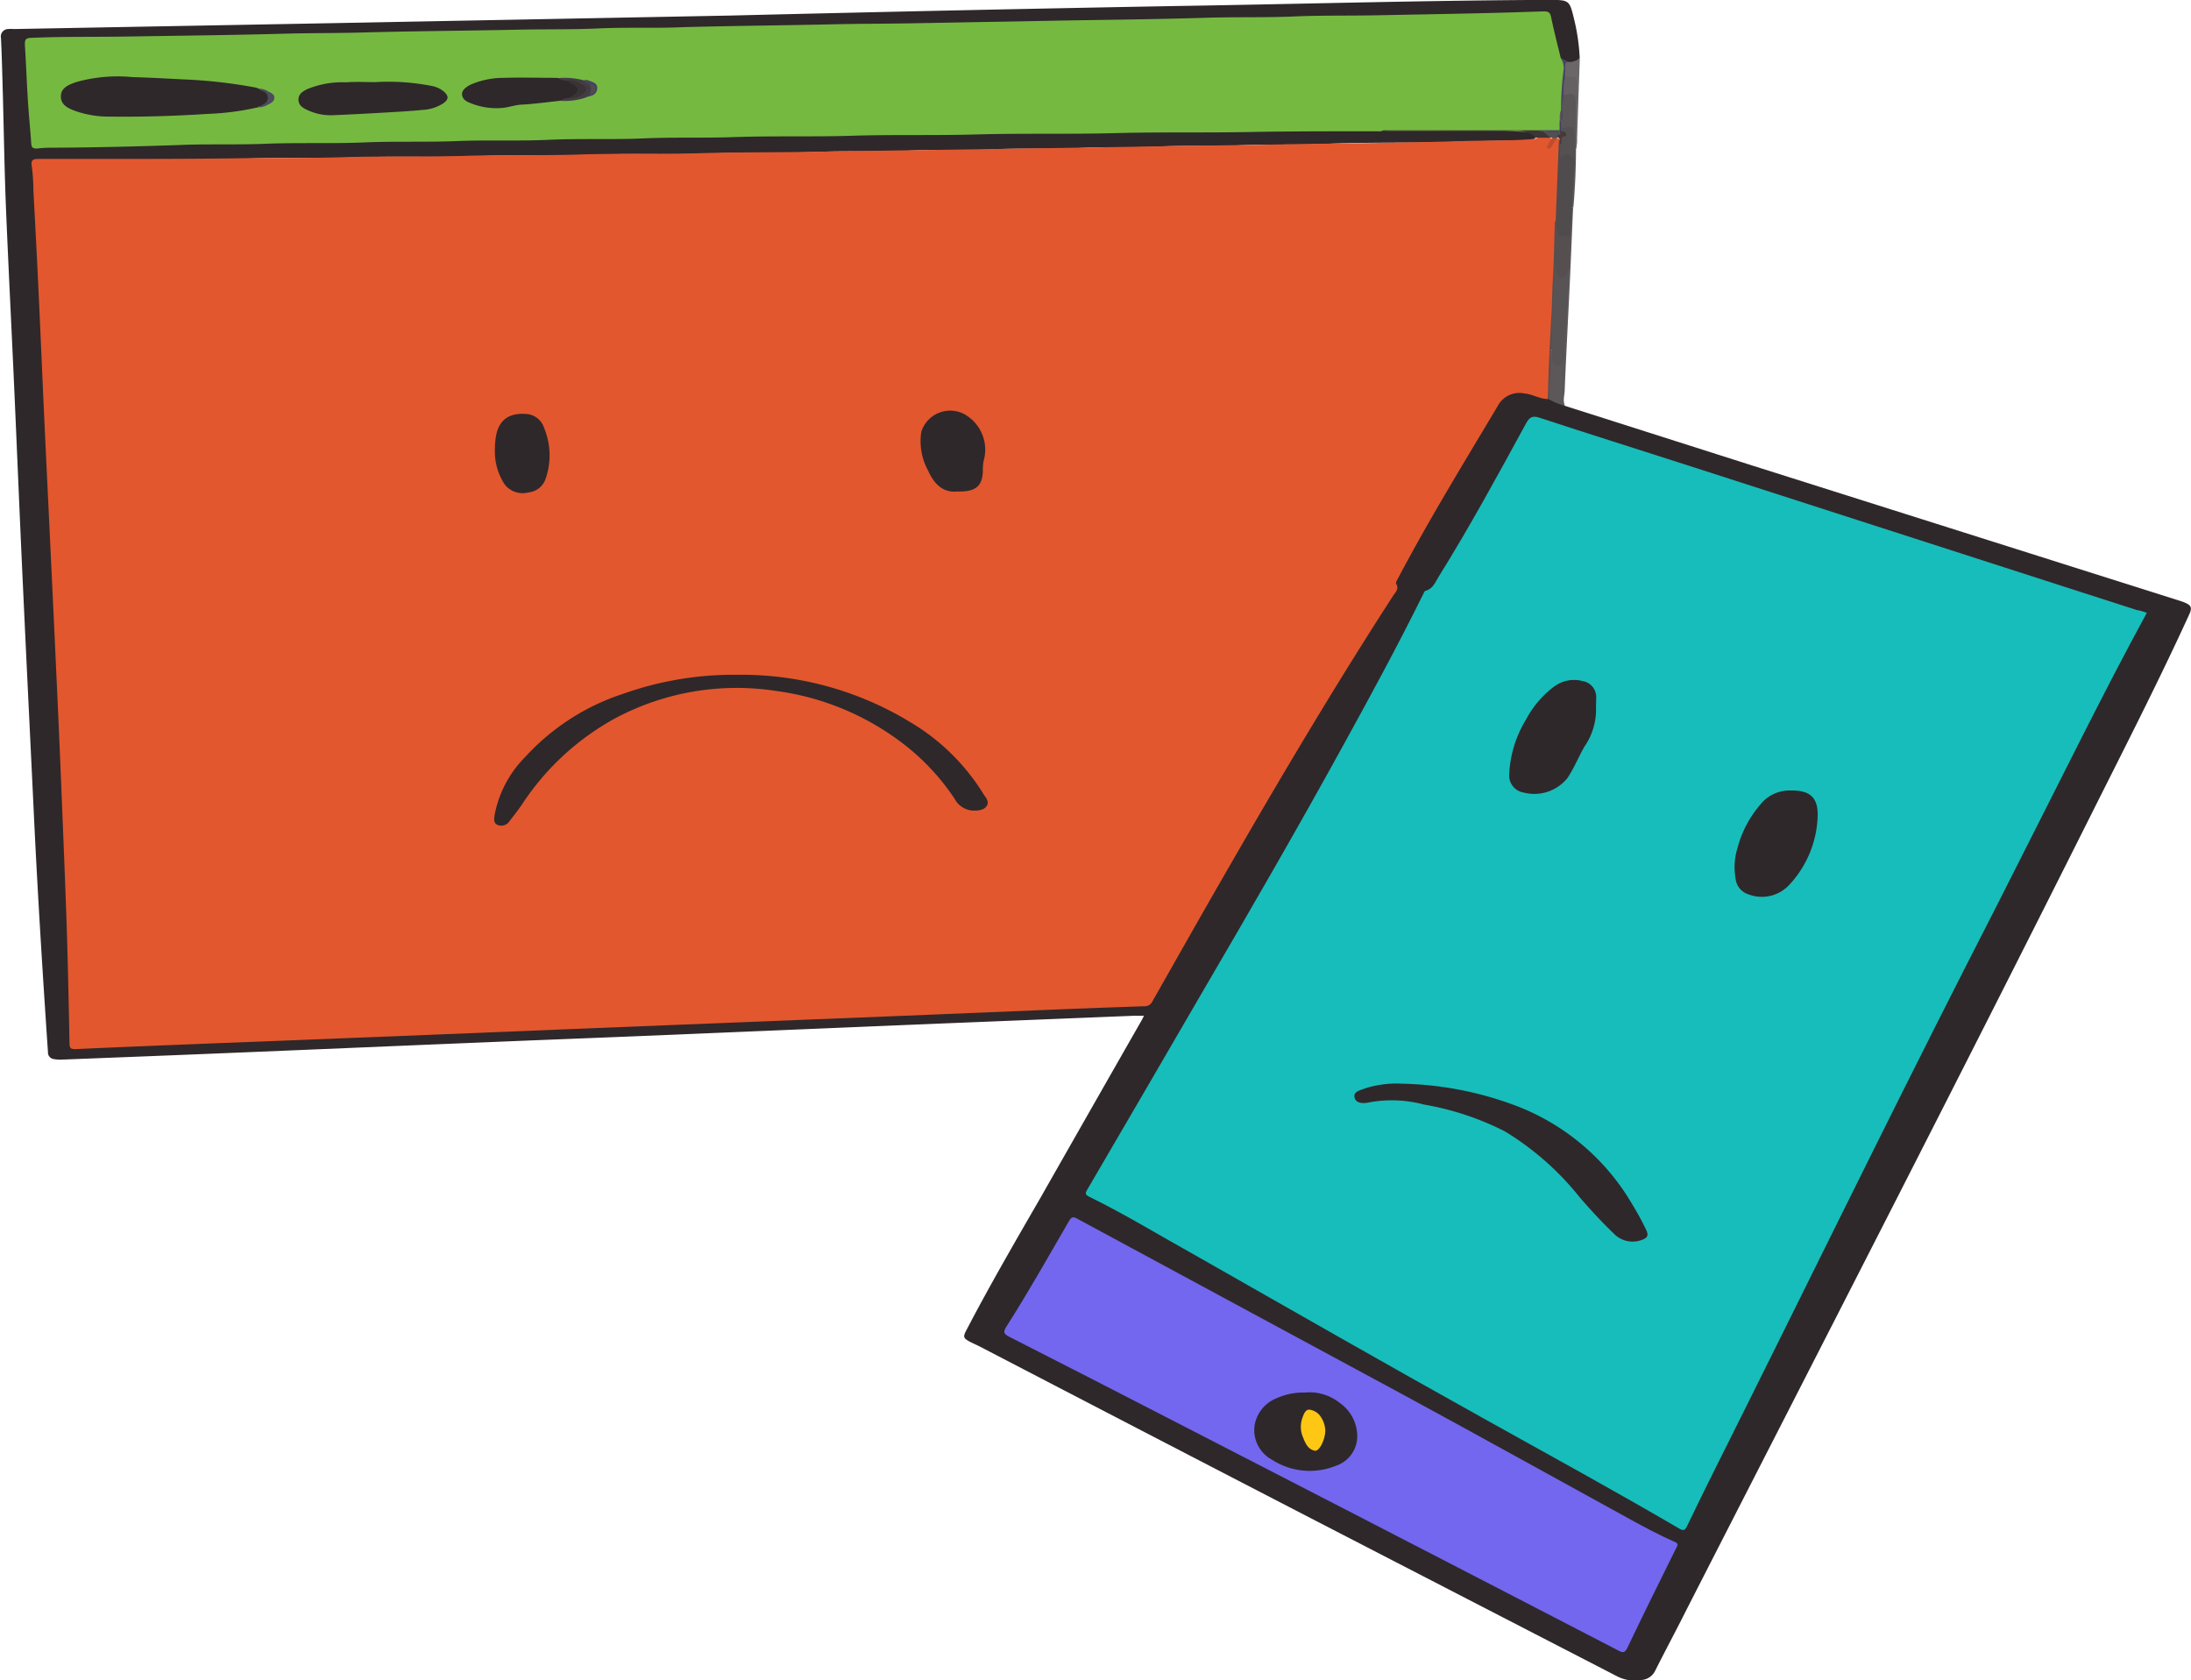 <svg id="Layer_1" data-name="Layer 1" xmlns="http://www.w3.org/2000/svg" viewBox="0 0 225.66 173.05"><defs><style>.cls-1{fill:#2e282a;}.cls-2{fill:#5c5759;}.cls-3{fill:#5b5758;}.cls-4{fill:#6b6668;}.cls-5{fill:#e3572e;}.cls-6{fill:#17bdba;}.cls-7{fill:#76b941;}.cls-8{fill:#7367ef;}.cls-9{fill:#554f50;}.cls-10{fill:#3e3536;}.cls-11{fill:#484565;}.cls-12{fill:#504b4c;}.cls-13{fill:#585455;}.cls-14{fill:#555051;}.cls-15{fill:#656062;}.cls-16{fill:#433c68;}.cls-17{fill:#544f51;}.cls-18{fill:#463939;}.cls-19{fill:#bf4d2d;}.cls-20{fill:#423d43;}.cls-21{fill:#4c4c5b;}.cls-22{fill:#464460;}.cls-23{fill:#494965;}.cls-24{fill:#393335;}.cls-25{fill:#514c4d;}.cls-26{fill:#fdc714;}</style></defs><path class="cls-1" d="M202,57.18l19.27,6.14,44,13.92c.17.06.35.11.51.18.73.3.84.54.52,1.24-3.2,7-6.74,13.9-10.2,20.81-13.73,27.4-27.75,54.65-41.7,81.94-1,2-2.08,4-3.08,6a1.7,1.7,0,0,1-1.37,1,4,4,0,0,1-2.53-.35q-15.51-8-31-16-17.29-8.94-34.57-17.93c-.36-.19-.74-.35-1.11-.54-.72-.38-.75-.52-.38-1.22,2.4-4.6,5-9.08,7.6-13.58q5.22-9.18,10.46-18.35c.07-.12.12-.24.22-.44h-1l-19.88.8q-14,.58-28,1.17c-6.19.26-12.39.49-18.58.75-9.37.38-18.74.79-28.11,1.17-5.3.22-10.6.42-15.91.63a3.64,3.64,0,0,1-.81-.06.68.68,0,0,1-.59-.71c-.52-7.66-1-15.33-1.38-23-.39-8.23-.8-16.45-1.18-24.67-.31-6.58-.58-13.16-.87-19.73s-.63-13.11-.9-19.67c-.15-3.79-.21-7.59-.31-11.38-.06-2-.1-4-.2-6a.77.77,0,0,1,.73-.93,4.3,4.3,0,0,1,.62,0l32-.59,41.85-.8Q139,16.42,161.9,16c12.79-.2,25.57-.58,38.36-.63,2.26,0,2.2,0,2.72,2.14a20.79,20.79,0,0,1,.54,3.83,1,1,0,0,1-1.12.52,1.68,1.68,0,0,1-1-.56,28.19,28.19,0,0,1-.89-3.51c-.26-1-.26-1-1.28-1-5,.12-10,.25-14.94.31-1.67,0-3.34.08-5,.09-4.2,0-8.41.14-12.62.18-2.3,0-4.62,0-6.92.12-2.58.16-5.17,0-7.75.14s-5.08,0-7.61.14-5.3,0-7.95.14c-2.81.16-5.63,0-8.43.13s-5.31,0-8,.14c-2.37.14-4.75,0-7.13.13-3,.17-5.94,0-8.91.15-2.58.14-5.17,0-7.75.13-2.85.16-5.72,0-8.57.14-2.63.15-5.26,0-7.88.13s-5.54,0-8.3.15c-2.44.13-4.89,0-7.33.13-2.81.16-5.63,0-8.43.14-3.09.17-6.18.06-9.26.1-.74,0-1.46.17-2.19.15-.5,0-.7.22-.69.7,0,1.15.12,2.29.18,3.43.1,1.87.26,3.73.37,5.6.06,1.11.2,1.31,1.31,1.2,2.08-.21,4.16-.05,6.24-.13,5-.19,10-.21,14.94-.31,2.65-.05,5.31,0,8-.1,3.93-.14,7.86,0,11.79-.17,3-.1,6,0,9-.12,3.43-.17,6.86,0,10.29-.15,2.9-.13,5.81,0,8.71-.12,4.16-.2,8.32,0,12.48-.15s8.19,0,12.27-.13c4.83-.18,9.66,0,14.48-.14s9.6,0,14.4-.13c5-.17,10-.08,15-.11,3.76.05,7.52,0,11.29,0,1,0,2,0,3,0a1.77,1.77,0,0,1,1.67.85c-.29.33-.71.26-1.08.35a1.47,1.47,0,0,1-.47,0c-3.57-.08-7.13.14-10.7.17-3.22,0-6.45,0-9.67.14-2.79.12-5.58,0-8.36.13-2.93.15-5.86,0-8.78.14-2.54.14-5.08,0-7.61.13-3,.18-6.09,0-9.12.15-2.88.15-5.76,0-8.64.13-3.2.17-6.4,0-9.6.14s-6.54,0-9.8.13c-4.35.21-8.7,0-13,.15-3.79.15-7.59,0-11.38.13-4.35.19-8.69,0-13,.14-3.68.15-7.36,0-11,.12-7.11.26-14.23.05-21.34.13h-.48c-.4,0-.54.19-.54.6,0,1.4.13,2.79.22,4.18.08,1.13.12,2.28.18,3.42q.18,3.56.34,7.11c.12,2.54.16,5.07.36,7.6.08,1.09.11,2.19.14,3.29.06,2.48.2,5,.33,7.46l.48,9.78q.18,3.66.34,7.33c.1,2.46.17,4.93.36,7.39.08,1.11.1,2.23.13,3.35.07,2.76.22,5.52.34,8.29.12,3,.19,5.93.34,8.9.1,1.8.16,3.6.16,5.41,0,2.17.18,4.34.15,6.51,0,.45.13.65.62.64,2,0,4-.13,6-.25,1.23-.08,2.47-.09,3.7-.13l5.2-.2c2.83-.12,5.67-.15,8.49-.37,1.26-.09,2.52-.09,3.77-.12,2.92-.08,5.85-.21,8.77-.34,3.83-.16,7.67-.25,11.5-.5,1.18-.08,2.37-.08,3.56-.12,1.69,0,3.38-.13,5.07-.2,2.78-.12,5.57-.16,8.35-.36,1.23-.09,2.47-.09,3.7-.13,1.78,0,3.56-.12,5.34-.2,2.72-.12,5.44-.14,8.15-.36,1.2-.09,2.42-.1,3.63-.13,2.88-.07,5.75-.23,8.63-.33,3.47-.11,6.94-.28,10.41-.42,1.75-.07,3.51-.12,5.27-.23a1.26,1.26,0,0,0,1.11-.75c2.06-3.62,4.09-7.26,6.17-10.86,5.69-9.84,11.43-19.65,17.58-29.21.31-.48.6-1,.92-1.45a.89.89,0,0,0,.23-.49,5.16,5.16,0,0,1,1.1-2.83C188.31,68,191.34,63,194.38,58c.2-.34.43-.65.61-1a2.46,2.46,0,0,1,2.7-1.3,15.2,15.2,0,0,1,2.39.6l.22.06A6.57,6.57,0,0,1,202,57.18Z" transform="translate(-40.82 -15.38)"/><path class="cls-2" d="M202,57.18a7.07,7.07,0,0,1-1.66-.68,2.06,2.06,0,0,1-.16-1.52,24.69,24.69,0,0,0,.11-2.85c0-.27,0-.56.25-.73.39.2.23.6.33.91s.08.43.34.45.38-.21.41-.45a7.86,7.86,0,0,0,.16-1.28c0-2.16.32-4.31.29-6.47a9.37,9.37,0,0,0,.13-1.49c0-1.16.17-2.31.14-3.47a15.67,15.67,0,0,1,.28-2.82.15.15,0,0,1,.22,0c-.12,2.65-.22,5.29-.35,7.94-.17,3.56-.36,7.12-.51,10.68C202,56,201.74,56.58,202,57.18Z" transform="translate(-40.82 -15.38)"/><path class="cls-3" d="M202.87,36.74h-.16c-.27-.32-.16-.7-.14-1.05.08-1.29.12-2.58.21-3.87,0-.73,0-1.46,0-2.19s0-.87-.87-.89a.62.62,0,0,1-.33-.08,1.07,1.07,0,0,1-.11-.84,7.26,7.26,0,0,0,.09-1.68,1.37,1.37,0,0,1,.29-1c1-.5,1.4-.25,1.41.82,0,.27,0,.54,0,.81-.14,1,0,2.11-.07,3.17a2,2,0,0,1-.05.8Q203.13,33.75,202.87,36.74Z" transform="translate(-40.82 -15.38)"/><path class="cls-4" d="M203.13,30.73v-4a11,11,0,0,0-.1-2.81c0-.24-.16-.36-.39-.4s-.5,0-.68-.25a1.91,1.91,0,0,1-.09-1.11c0-.35.2-.53.58-.39a1.77,1.77,0,0,0,1.08-.4q-.14,4.11-.28,8.22A3.46,3.46,0,0,1,203.13,30.73Z" transform="translate(-40.82 -15.38)"/><path class="cls-5" d="M200.24,56.48c-.86,0-1.59-.52-2.45-.58a2.5,2.5,0,0,0-2.69,1.26C191.59,63.05,188,68.89,184.78,75c-.08.16-.23.4-.17.5.34.55-.08.89-.32,1.26-5.92,9.16-11.49,18.53-16.94,28-2.64,4.57-5.23,9.17-7.84,13.76a.86.86,0,0,1-.8.5q-5.6.19-11.17.42l-13.57.56-10.07.4-14,.56-10,.4-13.7.56-10.07.4-14.25.56c-4.43.18-8.86.35-13.29.56-.48,0-.6-.09-.61-.58-.08-4-.16-8-.29-12.06-.16-4.75-.36-9.5-.55-14.25q-.25-6.14-.54-12.26c-.22-4.91-.46-9.81-.69-14.72q-.28-5.74-.55-11.5c-.19-4.15-.36-8.31-.56-12.46-.16-3.54-.35-7.08-.54-10.61a20.06,20.06,0,0,0-.16-2.46c-.14-.72.15-.79.74-.79,2,0,3.93,0,5.9,0,4.74,0,9.47,0,14.21-.06,3.75-.07,7.5,0,11.25-.12,4.3-.13,8.6,0,12.9-.15,3.84-.11,7.68,0,11.52-.13,4.09-.13,8.19,0,12.28-.13,3.57-.11,7.14-.08,10.7-.13,5.83-.1,11.67-.18,17.5-.27l17.49-.28,16.94-.27c5.35-.09,10.7-.14,16-.3,2.47-.08,4.94,0,7.4-.23a2.14,2.14,0,0,1,1.43-.14.46.46,0,0,1,.19.08c.22.33-.14.53-.18.83.27-.28.39-.7.8-.83a.27.27,0,0,1,.3.37c0,2.74-.23,5.48-.33,8.22a2.44,2.44,0,0,0-.09.54,47.37,47.37,0,0,1-.15,4.91c-.07,2.32-.09,4.65-.32,7C200.44,52.51,200.48,54.5,200.24,56.48Z" transform="translate(-40.82 -15.38)"/><path class="cls-6" d="M261.93,78.5c-2.3,4.22-4.49,8.47-6.65,12.73-4,7.89-7.95,15.81-12,23.69-8.73,17.16-17.16,34.47-25.78,51.68q-1.5,3-2.94,6c-.2.41-.37.46-.77.23-6.67-3.9-13.45-7.61-20.2-11.37-9.95-5.54-19.83-11.19-29.72-16.82-3.6-2-7.15-4.18-10.87-6-.39-.19-.43-.34-.21-.71q5.85-10,11.7-20.08c5.06-8.65,10.07-17.31,14.89-26.09,2.75-5,5.46-10,8-15.14.07-.14.15-.36.26-.39.78-.2,1-.89,1.36-1.46,3.2-5.14,6.1-10.47,9-15.79.36-.66.68-.81,1.4-.57,5,1.65,10.1,3.24,15.15,4.87l46.33,14.93C261.27,78.26,261.59,78.38,261.93,78.5Z" transform="translate(-40.82 -15.38)"/><path class="cls-7" d="M183.06,28.9c-4.26,0-8.51,0-12.76.06-4.85.12-9.7,0-14.54.13s-9.66,0-14.48.14c-4.2.12-8.41,0-12.62.13s-8.14,0-12.21.14c-3.08.11-6.17,0-9.25.13-3.3.15-6.59,0-9.88.15s-6.31,0-9.46.13-6.36,0-9.53.14c-3.41.14-6.82,0-10.22.14-3,.12-6,0-8.92.13-4.18.14-8.36.25-12.54.27-.69,0-1.37,0-2,.09-.39,0-.58-.05-.61-.5-.1-1.5-.26-3-.35-4.5-.12-1.91-.19-3.83-.31-5.74,0-.52.13-.64.64-.66,3.36-.15,6.72-.08,10.08-.14,5.35-.09,10.7-.14,16-.29,2.52-.07,5-.05,7.55-.11,5.62-.16,11.24-.19,16.87-.31,2.62-.05,5.26,0,7.88-.12,2.9-.14,5.81,0,8.71-.13,5.07-.14,10.15-.18,15.22-.29,2.79-.07,5.58-.06,8.37-.11l15.84-.29c4.82-.08,9.64-.13,14.46-.28,3.07-.1,6.13,0,9.19-.14,2.88-.12,5.76-.06,8.64-.12,4.53-.09,9.05-.16,13.58-.29l3.42-.11c.44,0,.64.1.74.57.29,1.42.66,2.83,1,4.25.47.33.36.82.39,1.29.09,1.34-.3,2.65-.28,4-.12.39,0,.81-.11,1.21s.08.67-.1,1a9.16,9.16,0,0,1-2.22.16c-5.14-.33-10.29-.06-15.44-.14A1.55,1.55,0,0,0,183.06,28.9Z" transform="translate(-40.82 -15.38)"/><path class="cls-8" d="M213.6,174.53l-.18.37c-1.68,3.4-3.37,6.8-5,10.22-.23.45-.39.53-.86.29q-14.07-7.29-28.15-14.55l-17.69-9.11q-8.47-4.37-17-8.71c-.55-.29-.58-.48-.26-1,2.28-3.57,4.35-7.26,6.47-10.91.24-.42.42-.46.83-.23q17,9.18,34,18.36c7.72,4.19,15.39,8.46,23.09,12.68,1.42.78,2.85,1.54,4.34,2.2C213.34,174.23,213.6,174.24,213.6,174.53Z" transform="translate(-40.82 -15.38)"/><path class="cls-9" d="M200.24,56.48c.06-3,.21-5.92.38-8.88.07-1.23.07-2.47.15-3.7.1-1.78.12-3.56.18-5.34a.6.6,0,0,1,.1-.45c.22.17.21.43.25.67.09.51.3.84.9.73a.38.38,0,0,1,.37.11c0,1.14-.09,2.28-.14,3.43-.11.2-.07.45-.17.65a.68.68,0,0,1-.65.43.59.59,0,0,1-.56-.51,6,6,0,0,1-.06-1.18,3.21,3.21,0,0,0,0,.44c.29,2.6-.2,5.18-.14,7.77a.93.93,0,0,1-.2.77c-.15.11-.14.28-.14.44.1,1.55-.17,3.09-.14,4.64Z" transform="translate(-40.82 -15.38)"/><path class="cls-10" d="M183.06,28.9a.67.67,0,0,1,.46-.1h15.76c.13.1.3,0,.44.09.46,0,.57.51.92.68l-1.64,0c-.91-.95-2.09-.67-3.19-.67C191.56,28.9,187.31,28.91,183.06,28.9Z" transform="translate(-40.82 -15.38)"/><path class="cls-11" d="M201.6,26.7a30.92,30.92,0,0,1,.27-4.19,1.75,1.75,0,0,0-.31-1.14l.88.39c-.31,0-.44.14-.42.45s0,.72,0,1.07a3.15,3.15,0,0,1-.14,1.92,6.47,6.47,0,0,0-.15,1.86c0,.25.11.54-.13.75l-.06-.09A3.48,3.48,0,0,1,201.6,26.7Z" transform="translate(-40.82 -15.38)"/><path class="cls-12" d="M202.57,39.62c-1.34.3-1.37,0-1.52-1.52.1-2.7.21-5.41.32-8.11a.84.84,0,0,1,.09-.25.66.66,0,0,1,.2.51c0,.36,0,.73,0,1.14a.85.85,0,0,1,.78-.23c.34.08.42.38.56.64l-.27,4.94C202.8,37.7,202.55,38.65,202.57,39.62Z" transform="translate(-40.82 -15.38)"/><path class="cls-13" d="M200.65,51.42c-.1-1.91.1-3.81.18-5.72a25.14,25.14,0,0,1,.23-3.46c0,.28,0,.55,0,.83s.09.82.53.91.54-.33.69-.64a2.64,2.64,0,0,1,.15-.29c-.19,2.15-.15,4.31-.39,6.46-.1.92,0,1.86-.14,2.79-.07.4-.13.69-.6.77s-.54-.32-.6-.63A6.9,6.9,0,0,1,200.65,51.42Z" transform="translate(-40.82 -15.38)"/><path class="cls-14" d="M203,31.8c-.4-.52-.85-.75-1.5-.13V30.28c.16-.33-.07-.76.27-1.06.1-.09-.13-.2-.19-.32a.25.25,0,0,1,.05-.26,4.48,4.48,0,0,1,.46-.12c.73-.12.91,0,.91.75S203,31,203,31.8Z" transform="translate(-40.82 -15.38)"/><path class="cls-15" d="M201.89,25.2a5.41,5.41,0,0,1,.14-1.92c1.23,0,1.25,0,1.22,1.22a6.15,6.15,0,0,1-.13,2.22v-.55C203.12,25,203,24.91,201.89,25.2Z" transform="translate(-40.82 -15.38)"/><path class="cls-16" d="M201.61,28.64v.27a.15.15,0,0,1-.16,0,.11.11,0,0,1,0-.16l0-.94q.06-.11.12,0h0Z" transform="translate(-40.82 -15.38)"/><path class="cls-1" d="M116.7,84.88a33.47,33.47,0,0,1,17.94,4.92,22,22,0,0,1,7.45,7.33c.22.37.65.78.37,1.24s-.89.51-1.43.5a2.29,2.29,0,0,1-1.91-1.25,23.68,23.68,0,0,0-5.76-6,27.45,27.45,0,0,0-12.58-5.07A26.59,26.59,0,0,0,104.3,89.3a26.9,26.9,0,0,0-9.66,8.85c-.43.64-.91,1.25-1.39,1.87a1,1,0,0,1-1.22.31c-.4-.2-.32-.64-.27-1a11.51,11.51,0,0,1,3.17-6A23.55,23.55,0,0,1,105,86.84,34,34,0,0,1,116.7,84.88Z" transform="translate(-40.82 -15.38)"/><path class="cls-1" d="M139.41,66c-1.39.15-2.35-.68-3-2.15a6.26,6.26,0,0,1-.7-4A3.12,3.12,0,0,1,140.07,58a4.18,4.18,0,0,1,2.05,4.88,5.17,5.17,0,0,0-.07,1C142,65.45,141.32,66.06,139.41,66Z" transform="translate(-40.82 -15.38)"/><path class="cls-1" d="M91.79,61.81a8.56,8.56,0,0,1,.12-1.55c.36-1.89,1.65-2.41,3.32-2.22a2.06,2.06,0,0,1,1.63,1.42A7.34,7.34,0,0,1,97,64.74a2.08,2.08,0,0,1-1.76,1.36,2.34,2.34,0,0,1-2.45-.84A6.11,6.11,0,0,1,91.79,61.81Z" transform="translate(-40.82 -15.38)"/><path class="cls-17" d="M200.64,29.56c-.41-.07-.59-.48-.95-.65a5.12,5.12,0,0,1,1.61,0c.49.19.12.4,0,.6l-.1.06a.41.41,0,0,1-.55,0Z" transform="translate(-40.82 -15.38)"/><path class="cls-18" d="M201.3,29.53c-.37-.31.41-.22.17-.48a.09.09,0,0,1,0-.09s0-.05,0-.05h.14c.2,0,.44,0,.5.25s-.14.25-.3.31c-.4.15,0,.61-.33.81,0-.18,0-.36,0-.54Z" transform="translate(-40.82 -15.38)"/><path class="cls-19" d="M200.65,29.61l.55,0c-.17.26-.36.51-.52.78s-.23.41-.45.27,0-.31.07-.46S200.53,29.8,200.65,29.61Z" transform="translate(-40.82 -15.38)"/><path class="cls-1" d="M185.27,127a35.17,35.17,0,0,1,11.58,2.23,23.55,23.55,0,0,1,12.08,10.19,28,28,0,0,1,1.41,2.58c.32.64.17.9-.51,1.12a2.68,2.68,0,0,1-2.83-.72c-1.23-1.17-2.37-2.42-3.48-3.7a29.34,29.34,0,0,0-7.72-6.8,29.36,29.36,0,0,0-8.3-2.75,12.9,12.9,0,0,0-5.7-.22c-.54.12-1.33.12-1.47-.51s.62-.75,1.09-.94A10.68,10.68,0,0,1,185.27,127Z" transform="translate(-40.82 -15.38)"/><path class="cls-1" d="M205.2,88.22a6.69,6.69,0,0,1-1.2,4.07c-.61,1.07-1.06,2.22-1.76,3.25A4.39,4.39,0,0,1,197.7,97a1.76,1.76,0,0,1-1.44-1.83A11.76,11.76,0,0,1,198,89.48a10.08,10.08,0,0,1,2.92-3.41,3.43,3.43,0,0,1,2.87-.55,1.68,1.68,0,0,1,1.43,1.75C205.22,87.58,205.2,87.9,205.2,88.22Z" transform="translate(-40.82 -15.38)"/><path class="cls-1" d="M225.25,96.8h.15c2,0,2.73.89,2.62,2.83a10.86,10.86,0,0,1-2.9,6.87,3.85,3.85,0,0,1-4.21,1,1.9,1.9,0,0,1-1.33-1.59,6.75,6.75,0,0,1,.21-3.25,11.23,11.23,0,0,1,2.35-4.43A3.82,3.82,0,0,1,225.25,96.8Z" transform="translate(-40.82 -15.38)"/><path class="cls-1" d="M67.36,26.44a27.21,27.21,0,0,1-5.15.67c-3.35.22-6.71.32-10.06.28a10.47,10.47,0,0,1-3.43-.53c-.76-.27-1.63-.6-1.63-1.54s.86-1.23,1.59-1.49a15.76,15.76,0,0,1,5.76-.51c1.71.05,3.42.14,5.13.23a52.45,52.45,0,0,1,7.6.85,1.75,1.75,0,0,1,.32.12,1.07,1.07,0,0,0,.38.13c.39.11.69.33.69.75a.85.85,0,0,1-.63.86C67.74,26.33,67.52,26.31,67.36,26.44Z" transform="translate(-40.82 -15.38)"/><path class="cls-1" d="M79.46,23.84a23,23,0,0,1,5.86.4,2.74,2.74,0,0,1,1.23.58c.51.47.49.8-.07,1.2a4.32,4.32,0,0,1-2.13.68c-1.32.13-2.64.2-4,.28-1.78.1-3.56.2-5.34.27a5.66,5.66,0,0,1-2.52-.53c-.47-.22-.92-.47-.93-1.07s.46-.86.9-1.09a9.54,9.54,0,0,1,4-.7C77.45,23.78,78.46,23.84,79.46,23.84Z" transform="translate(-40.82 -15.38)"/><path class="cls-1" d="M98.52,25.76c-1.27.13-2.53.31-3.81.39-.71,0-1.38.26-2.08.34A7.07,7.07,0,0,1,89.28,26c-.43-.15-.84-.41-.87-.88s.41-.77.83-1a8.49,8.49,0,0,1,3.39-.72c1.87-.06,3.75,0,5.62,0,.36.13.76.08,1.13.18L100,24c.63.38.66.81.09,1.28a2,2,0,0,1-.65.35A3.91,3.91,0,0,0,98.52,25.76Z" transform="translate(-40.82 -15.38)"/><path class="cls-20" d="M98.52,25.76a1.32,1.32,0,0,1,.83-.28A3.46,3.46,0,0,0,100.6,25c.45-.22.42-.54,0-.81a4.58,4.58,0,0,0-1.24-.49,2.21,2.21,0,0,1-1.1-.27,7.51,7.51,0,0,1,2.75.24c.19.2.48.22.66.44a.8.8,0,0,1,0,1c-.08.18-.3.16-.42.28A6.55,6.55,0,0,1,98.52,25.76Z" transform="translate(-40.82 -15.38)"/><path class="cls-21" d="M67.36,26.44c.21-.11.43-.22.64-.35a.7.7,0,0,0,0-1.27c-.18-.1-.4-.13-.53-.3a1.7,1.7,0,0,1,1,.29c.27.14.62.27.61.65s-.34.53-.61.67A2.07,2.07,0,0,1,67.36,26.44Z" transform="translate(-40.82 -15.38)"/><path class="cls-22" d="M101.26,25.36l.29-.29c.45-.32.49-.64,0-1a.62.62,0,0,1-.55-.44,1.15,1.15,0,0,1,.33,0c.44.19,1.07.26,1,.89S101.75,25.27,101.26,25.36Z" transform="translate(-40.82 -15.38)"/><path class="cls-23" d="M201.47,28.91v.14c-.6.06-1.17-.22-1.78-.14-.15,0-.31,0-.41-.12l2.19,0Z" transform="translate(-40.82 -15.38)"/><path class="cls-3" d="M201.61,27.82h-.12a2.14,2.14,0,0,1,.11-1.12C201.6,27.07,201.61,27.44,201.61,27.82Z" transform="translate(-40.82 -15.38)"/><path class="cls-1" d="M175.19,158.81a5,5,0,0,1,3.66,1.1,4.19,4.19,0,0,1,1.75,3.65,3.22,3.22,0,0,1-2.21,2.8,7.17,7.17,0,0,1-6.56-.63,3.47,3.47,0,0,1-1.8-3.51,3.66,3.66,0,0,1,2.31-2.84A6.52,6.52,0,0,1,175.19,158.81Z" transform="translate(-40.82 -15.38)"/><path class="cls-24" d="M99.35,23.7c.65-.25,1.09.25,1.59.48a.45.45,0,0,1,.06.76,2.18,2.18,0,0,1-1.65.54l.35-.18c.82-.5.82-.83,0-1.29A.68.68,0,0,1,99.35,23.7Z" transform="translate(-40.82 -15.38)"/><path class="cls-25" d="M101.55,24.11c.28,0,.58.13.58.43s-.26.49-.58.53A.92.92,0,0,0,101.55,24.11Z" transform="translate(-40.82 -15.38)"/><path class="cls-26" d="M177.32,162.67c0,1-.62,2.2-1.07,2.13-.72-.12-1-.8-1.24-1.41a2.68,2.68,0,0,1-.06-1.93c.13-.39.31-.91.73-.89a1.64,1.64,0,0,1,1.12.66A2.79,2.79,0,0,1,177.32,162.67Z" transform="translate(-40.82 -15.38)"/></svg>
